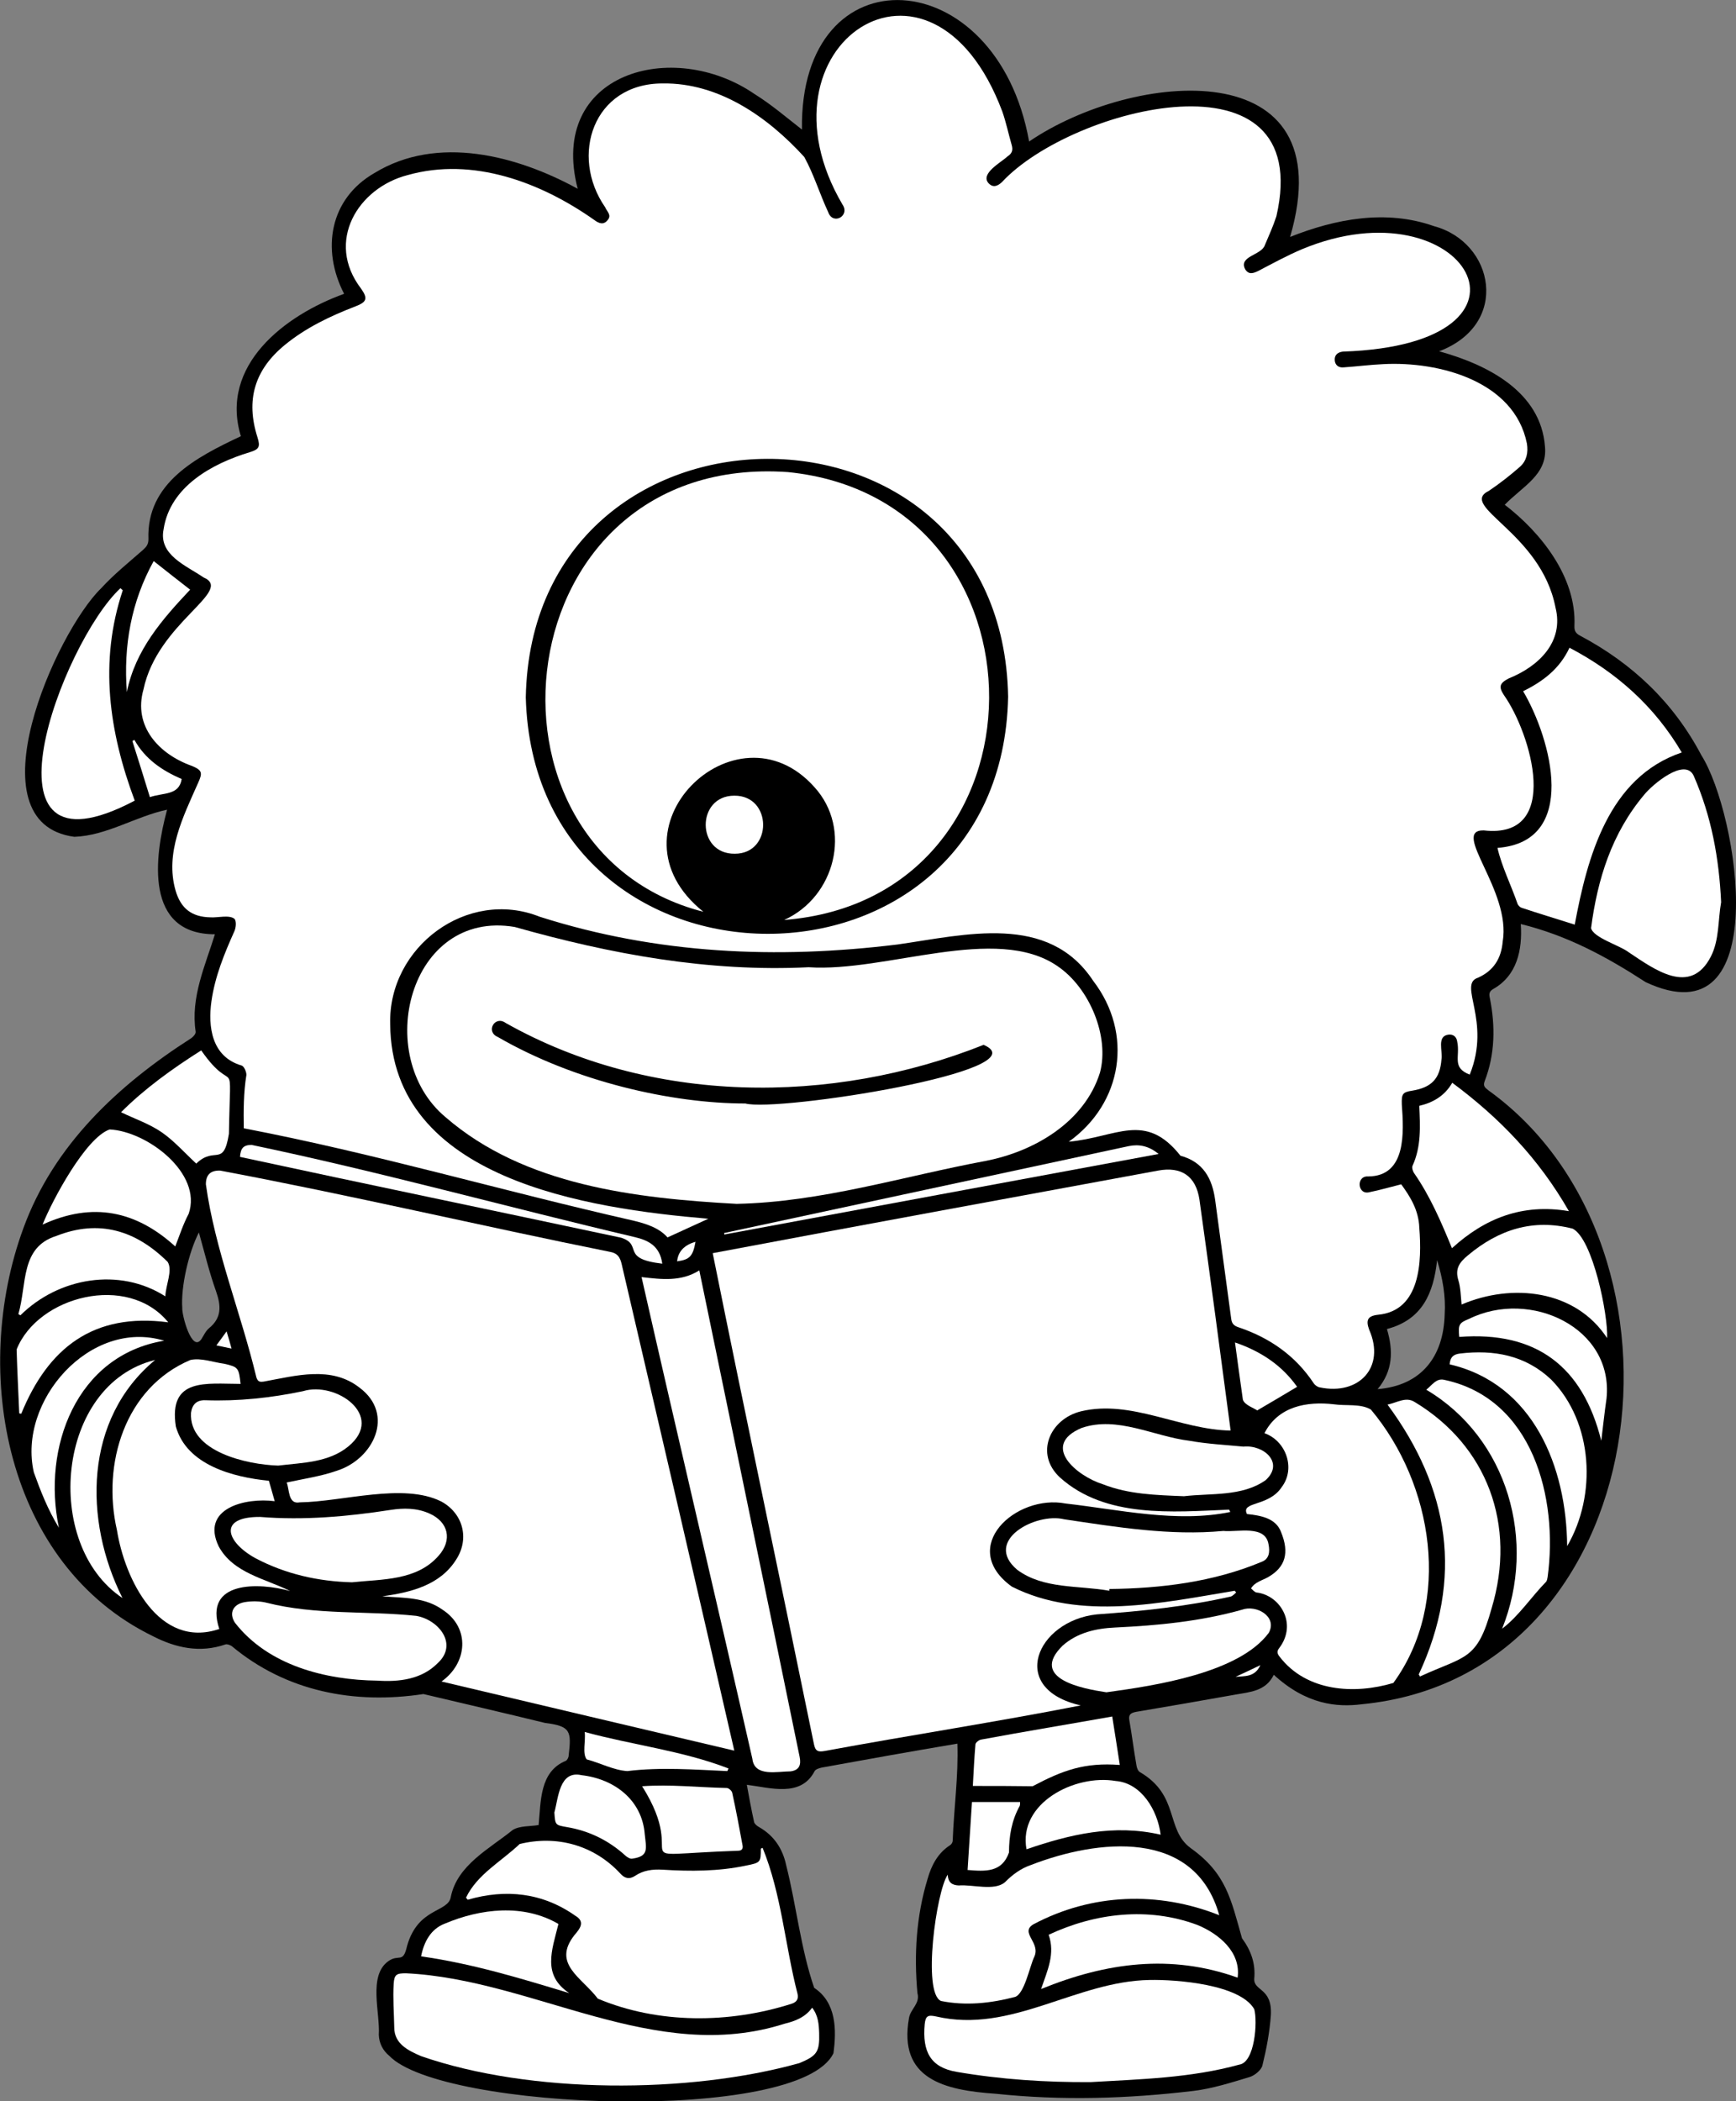 <?xml version="1.0" encoding="utf-8"?>
<!-- Generator: Adobe Illustrator 26.0.0, SVG Export Plug-In . SVG Version: 6.00 Build 0)  -->
<svg version="1.1" id="Capa_1" xmlns="http://www.w3.org/2000/svg" xmlns:xlink="http://www.w3.org/1999/xlink" x="0px" y="0px"
	 viewBox="0 0 595.3 720.1" style="enable-background:new 0 0 595.3 720.1;" xml:space="preserve">
<rect x="0" y="0" width="595.3" height="720.1" fill="#808080" stroke="none"/>
<style type="text/css">
	.st0{fill:#FFFFFF;}
</style>
<g>
	<path d="M583.4,258.8c-9.5-18-23.6-31.4-41.5-40.9c-1.5-0.8-2.1-1.6-2-3.5c0.7-16.6-11.5-31.9-23.9-41.4
		c6.2-6.4,14.7-10.3,13.8-19.9c-1.4-19-20-28.2-36.3-32.7c24.5-9.3,18.9-37.4-1.8-42.9c-16.4-5.8-33.7-2.5-49.3,3.7
		c18.6-63.8-53.8-57-89.5-32.7c-11.1-62-78.8-65.8-77.9-4.1c-5.4-4.2-10.5-8.6-16.3-12.2c-28-19.2-70.9-7.3-60.6,32.5
		c-20.8-11.4-48.1-18.6-69.7-5.4c-15.3,8.8-18.3,26.1-10.4,41.4c-20.3,7.3-42.8,24.5-35.4,48.8c-15.3,7.2-32.4,16-31.7,35.3
		c0,1.8-0.7,2.6-1.9,3.7c-4.9,4.3-9.9,8.3-14.3,13.1c-15.5,15-44.8,80.5-9.2,85.2c11.1-0.4,21-7,31.8-9.3
		c-4.4,16.2-7.8,42.7,16.4,42.7c-3.3,10.7-8.4,21.6-6.6,33.4c0.1,0.7-0.8,1.7-1.5,2.2C40.6,371.8,18.4,392.4,8,421
		c-18.1,49.3-6.1,115.2,44.5,139.8c7.8,4,16.1,5.8,24.8,2.8c0.6-0.2,1.6,0.2,2.2,0.6c18.7,15.6,42.1,20,65.7,16.4
		c13.9,3.3,27.8,6.5,41.7,9.9c8.8,1.1,9.1,2.8,8.1,11.2c0,0.6-0.5,1.6-1,1.8c-9,3.7-8.5,13.9-9.3,22c-2.9,0.5-6.5,0.2-8.9,1.7
		c-7.9,6.4-19,12-21.2,22.9c-0.9,5.5-11.2,3.5-15,16.8c-1.4,6.3-2.8,2.6-6.5,5.3c-6.9,5-2.7,17.7-3.2,25.2c0.1,2.9,1.4,5.4,3.6,7.2
		c17.9,18.7,140.8,23.3,152.3-0.9c1.1-8,1-17.4-6.6-22.4c-4.6-13.3-6.1-28.2-9.6-42c-1.2-5.7-4.2-10.2-9.3-13.1
		c-0.7-0.4-1.5-1-1.7-1.7c-1-4.5-1.8-9-2.5-12.8c8,1,18.5,4.4,23.2-4.6c0.3-0.7,1.6-1.1,2.5-1.3c15.4-2.8,31-5.6,46.5-8.2
		c0.4,10.9-1.2,22.2-1.6,33.2c0,0.6-0.4,1.3-0.9,1.6c-4.2,2.7-6.4,6.9-7.7,11.5c-3.9,12.8-4.7,25.9-3.5,39.2c1,3.6-2.4,5.4-2.9,8.6
		c-3.7,20.8,12,24.7,29.8,25.9c22.7,2.4,45.3,1.7,67.9-1c6.4-0.8,12.7-2.8,19-4.7c1.8-0.5,4.1-2.4,4.5-4c1.4-5.7,2.5-11.5,2.9-17.3
		c0.5-9.4-5.9-8.1-5.7-12.4c0.5-5.2-1.1-9.7-4.2-13.9c-3.8-13.4-5.4-22.2-17.6-30.9c-8.7-6.4-3.7-18.1-17.5-26.1
		c-0.6-0.4-1-1.5-1.1-2.3c-0.9-5.1-1.5-10.1-2.4-15.2c-0.4-2.1,0.3-2.7,2.3-3.1c11.4-1.9,22.7-3.9,34-5.9c5.1-0.9,10.5-1.2,13.2-6.8
		c11.1,10.2,21.6,11.2,30.2,10.1c100.7-9.8,118.9-156.1,43.4-210.4c-0.9-0.8-2-1.3-1.3-3.1c3.6-9.3,3.7-18.9,1.8-28.5
		c-0.3-1.3-0.3-2.3,1.1-3.1c8.2-4.6,10.1-13.4,9.5-22.3c15.9,3.9,29.4,11.2,42.8,19.9C608.5,357.3,596.2,279,583.4,258.8z
		 M71.7,455.2c-1.1,0.9-1.8,2.4-2.6,3.7c-3.3,5-6.8-8.3-6.6-10.7c-0.5-7,2.1-18.8,5.7-25.8c2,7.1,3.6,13.8,5.9,20.2
		C75.8,447.5,76.1,451.6,71.7,455.2z M495.4,450.5c-0.4,14.6-8.1,24.4-23,25.6c5.3-6.3,5.4-13.2,3.2-20.6
		c12.2-3.2,16-12.4,17.2-23.6C494.7,438.1,495.8,444.2,495.4,450.5z"/>
	<path class="st0" d="M504,368.3c-6.3-2.4-3.2-6.2-4.3-11.3c-0.2-1.6-1.3-2.6-3-2.4c-4.1,0.5-1.9,5.7-2.4,8.5
		c-0.5,6.6-3.4,9.6-10,10.7c-3.4,0.5-3.7,1.2-3.6,4.7c0.7,9.6,1.6,24.6-11.5,24.7c-4.3-0.3-3.7,6.5,0.4,5.4
		c3.5-0.7,6.9-1.7,10.9-2.7c2.9,4,6,8.7,6.2,14.9c0.9,11.4,0.5,28.4-14.1,29.8c-3.6,0.4-4.3,1.8-3.1,5.1
		c5.7,12.9-3.5,22.6-16.9,19.8c-0.8-0.1-1.7-0.8-2.1-1.4c-6.3-9.5-15.1-15.6-25.8-19.2c-1.5-0.5-2.3-1.2-2.5-2.9
		c-1.8-13.6-3.7-27.1-5.5-40.7c-1-7.4-4.1-13.1-11.9-15.2c-12.1-15.3-21.9-6.3-38.3-4.8c18.5-13.2,22.2-37.1,8.4-55.1
		c-15.4-23.4-43.9-15.8-67.1-12.5c-41.5,5.1-82.5,3.3-122.7-9.5c-24.8-9.9-52,10.3-51.3,36.8c0.4,53.2,67.7,63.2,109.1,66.7
		c-4.6,2.1-9.2,4.2-14,6.4c-2.9-3.3-7.3-4.7-11.9-5.8c-44.6-10.1-88.5-23-133.4-31.6c-0.1-5.8-0.1-12.3,0.9-18.3
		c0-1.1-0.8-2.9-1.6-3.2c-10.4-3-11.6-13.4-10.4-22c1.2-8.5,4.4-16.3,7.9-24.1c0.5-1.2,0.7-3.1,0.1-4.1c-1.7-1.6-6-0.4-8.3-0.6
		c-6.4-0.1-10.2-3-12-9.2c-3.7-12.9,2.6-25.3,7.7-36.8c1.6-3.5,1.5-4.4-2.1-5.9c-11.3-4-20.2-13.6-16.6-26.2
		c4.8-23,31.3-33.8,20.6-38.4c-6-4.1-15.5-7.7-13.7-16.5c2.2-14.6,16.6-22.5,29.5-26.4c3.3-1,3.7-1.9,2.7-5.1
		c-4.1-12.8-1-23.2,9.4-31.7c7.2-5.9,15.6-9.9,24.2-13.2c3.9-1.5,4.3-2.7,1.9-6.1c-12.3-16.1-1.1-34.5,16-38.9
		c22.4-6.3,45.7,2.5,64,15.4c1.6,1.2,3.2,1.8,4.6,0c1.4-1.7-0.2-2.8-0.9-4.4c-12.2-17.6-4.1-42.4,19.7-42.4
		c19.3-0.3,36.1,11.5,48.6,25.2c3.3,6,5.3,12.7,8.2,18.9c1.6,4.6,7.6,1.3,4.9-2.6c-32-54.5,30.4-96.7,54.8-31.9
		c1.3,3.7,2.1,7.6,3.2,11.4c0.5,1.7,0.3,2.9-1.4,4c-2.1,2-9.5,5.9-6.5,9.2c1.6,1.7,3.2,0.9,4.6-0.4c23.8-25.7,107.6-47.1,94.1,11.7
		c-1.1,3.4-2.6,6.7-4,10c-1.2,3.4-9.1,3.7-6.7,8.2c1.2,1.9,2.7,1.4,4.4,0.6c5-2.6,9.9-5.3,15.1-7.5c55.8-23.2,89,32.6,14,35.1
		c-1.7,0.2-2.9,1.1-2.8,2.9c0.1,1.8,1.4,2.7,3.1,2.5c4.5-0.3,9-0.9,13.6-1.1c19.1-1,44.9,5.8,49.2,27.2c0.5,3.1-0.1,5.9-2.3,7.9
		c-3.4,3-7,5.8-10.7,8.3c-10.9,5.3,17.8,14.2,22.8,40c3,11.8-5.8,20.2-16,24.3c-3.1,1.6-3.6,2.8-1.7,5.7
		c9.3,13.1,20.1,49.5-6.9,46.4c-11.5-0.2,9.5,20.6,6.5,38.1c-0.5,5.8-3.1,10-8.5,12.4C499.8,337.4,511.5,349.7,504,368.3z
		 M345.7,238.8c-1.9-109.2-163.3-108.3-165.4,0.2C183.2,346.9,343.5,347.3,345.7,238.8z"/>
	<path class="st0" d="M244.4,429.5c50.9-9.6,101.8-18.9,152.7-28.3c8-1.5,13,1.9,14.2,9.9c3.7,26.4,7.2,52.7,10.7,79.2
		c-17.4-0.3-34.1-10.7-51.3-6.6c-10.7,2.6-16,14.6-7.2,22.7c15.6,14,38.6,11.8,58,11c0.1,0.3,0.2,0.5,0.4,0.8
		c-18.4,3.8-38-0.8-56.5-2.9c-17.1-3.3-37.1,15-18.4,28.5c23.4,11.8,51.7,5.5,76.4,1.4c0.2,0.2,0.3,0.4,0.5,0.6
		c-0.6,0.5-1.2,1.2-1.9,1.4c-15.1,3.4-30.4,5-45.9,6.1c-20.6,2.2-30.7,25.5-5.5,31.2c-29.1,5.7-58.5,10.2-87.7,15.6
		c-2.3,0.4-3.3,0.2-3.8-2.4C267.6,541.5,255.7,485.6,244.4,429.5z"/>
	<path class="st0" d="M98.3,508.1c5.9-1.3,11.7-2.1,17.1-4c12.6-3.9,20.2-19.3,7.9-28.5c-9.7-7.6-21.8-4.1-32.8-2.1
		c-1.4,0.2-2.1,0.1-2.6-1.5c-5.3-22.1-14.2-43.7-17.3-66.1c0-3.3,1.6-4.8,4.9-4.7c44.7,8.4,89.2,18.9,133.9,27.9
		c3.1,0.6,3.5,2.9,4,5.1c12.9,55.3,25.7,110.4,38.4,165.8c-33.5-7.9-66.7-15.7-100.4-23.7c8.9-6.3,9.9-18.3,0.5-24.5
		c-6.2-4.5-13.5-4.1-20.8-4.7c9.7-1.3,19.9-3.8,25.4-12.7c4.6-7.2,2.2-15.8-5.2-19.8c-13-6.5-33.8,0.1-48.5,0.3
		C98.7,515.7,99.3,510.4,98.3,508.1z"/>
	<path class="st0" d="M252.6,412.6c-34.6-1.9-72.8-6.3-99.8-29.7c-25.2-21-12.5-71.3,23.7-65.2c32.9,9.3,66.4,15.5,100.8,13.8
		c26.5,1.8,64.2-14.9,85.3-0.4c11.1,7.5,17.9,24.2,14.6,36.5c-5.3,17-22.6,27.1-39.3,30.3C309.5,403.2,281.7,412,252.6,412.6z
		 M255.6,378.2c10.9,3,102.1-11.3,81.7-20.1c-52.3,20.8-114.2,20.5-163.9-7.5c-3.7-2.7-7,3-2.7,4.8
		C197.1,370.7,230.4,378.2,255.6,378.2z"/>
	<path class="st0" d="M427.6,518.9c-2.2-4.4,7.4-2.4,11.9-9.2c4.9-6.4,1.5-15.9-5.9-18.5c4.7-9.2,14.5-11,23.9-9.9
		c4,0.6,9.1-0.3,12.6,1.8c21.4,25.5,27.9,66,7.7,93.7c-13.4,4-29.8,3-39-9c-0.9-1.1-1-1.9-0.1-3c6.3-8.4,0.2-18.1-7.8-19
		c-0.7-0.1-1.3-0.9-1.9-1.4c1.3-2.2,3.8-2.7,5.9-3.9c5.9-3.4,7.3-8.3,4.4-15.4C437.5,520.2,432.1,519.4,427.6,518.9z"/>
	<path class="st0" d="M159.8,650.4c3.8-8,12.1-12.4,18.4-18.4c12.6-3.1,25.4,0.3,34.5,10.1c1.5,1.7,3.1,2.1,5.1,0.8
		c2.8-1.9,6-2.3,9.4-2.1c9.6,0.6,19.1,0.6,28.6-1.4c5-1,5.1-1.1,5.1-5.8c0.2-0.1,0.4-0.2,0.6-0.3c6.5,15.9,7.7,33.5,12,50.1
		c0.4,1.9-0.5,2.8-1.9,3.3c-21.5,6.9-45.9,7-66.6-1.7c-5.5-7.3-15.8-11.9-8-21.8c2-2.3,3.7-4.6,0.3-6.6c-11.2-7.9-23.8-9.3-36.9-5.5
		C160.2,650.9,160,650.6,159.8,650.4z"/>
	<path class="st0" d="M278.5,688.1c2.1,2.7,2.3,5.7,2.4,8.7c0.2,6.5-0.8,7.8-6.8,10.3c-38,10.6-92.3,10.6-129.7-2.4
		c-4.4-1.9-9.2-4.2-9.2-9.8c-0.1-5-0.5-10-0.2-15c0.2-3.2,1-3.6,4.2-3.6c43.9,2.1,85.3,31.5,129.8,17.3
		C272.7,692.7,276.1,691.4,278.5,688.1z"/>
	<path class="st0" d="M220,437.7c7,0.8,13.6,1.6,19.8-2.3c11.5,55.7,23,111.1,34.4,166.7c0.6,2.9-0.2,4.6-3.1,5
		c-4.5,0-12.4,2-13.1-4.3C245.5,547.7,232.5,492.8,220,437.7z"/>
	<path class="st0" d="M374,713.6c-15.4,0.1-30.7-0.9-45.9-3.5c-8.9-1.5-11.9-6.8-11-16.4c0.3-2.8,1.1-3.2,3.9-2.6
		c25.8,6,47.9-12.1,73.2-12.5c9.3-0.2,31,1.5,35.9,10c1.2,4.3,0.2,18.2-5.1,19C408.3,712.2,391.1,712.6,374,713.6z"/>
	<path class="st0" d="M92.2,507.5c0.6,2.2,1.3,4.4,2,7c-10-1.3-25.5,2.4-19.2,15.5c5,9.2,15.9,11,24.5,15.3
		c-10.7-3-29.8-3.6-24.3,13c-20.7,7-32.4-17-35.1-33.9c-5.2-22.6,2.7-48.8,25.2-58.3c3.7-0.8,7.8,0.8,11.6,1.3
		c4.8,1.1,5,1.4,5.6,6.9c-11.7,0-24.8-2.3-22.2,14.6C64,502.1,79.9,506.3,92.2,507.5z"/>
	<path class="st0" d="M540,316.9c-6.3-2-12.3-3.8-18.3-5.8c-0.5-0.2-1.1-0.8-1.3-1.3c-2.2-6.4-5.4-12.7-6.9-19.2
		c28-2.1,18.5-37.3,8.8-53.7c6.7-3.3,12.5-7.6,15.9-14.9c16.2,8.5,29.2,20.1,38.5,35.9C551.5,266.4,544.3,293.9,540,316.9z"/>
	<path class="st0" d="M325,642.5c0.1,2.9,1.7,3.6,3.8,3.7c4.6-0.4,12.2,2,15.8-1.1c2.6-2.6,5.4-4.7,8.9-5.9
		c22.7-8.8,56.2-12.8,64.6,17.2c-20.9-8.3-43.7-7.5-63.7,3.1c-4.9,2.9,2.7,6.3,0.2,11.3c-1.5,3.2-3.3,12.5-6.5,13.6
		c-8.4,2.2-16.9,3.1-25.4,1.4C316.2,683.1,321.1,648,325,642.5z"/>
	<path class="st0" d="M590.2,309.2c-1.1,6.2-0.6,12.9-3.5,18.6c-7,13.7-19.3,4.5-28.3-1.5c-3-2.3-12-4.9-12.8-8.2
		c2.2-16.8,7.1-32.5,18.2-45.7c2.7-3.4,14-13,17-6.5C586.9,279.8,589.5,294.2,590.2,309.2z"/>
	<path class="st0" d="M380.4,545.2c-10.6-1.9-22.6-0.5-31.6-7.2c-11.8-10,6.4-19.7,16.1-17.3c18.1,2.7,36.3,5.7,54.6,4
		c5,0.5,14.4-2.2,15.5,4.6c0.5,2.5,0.3,5-2.4,6c-16.5,6.9-34.4,9.1-52.2,9.3C380.4,544.8,380.4,545,380.4,545.2z"/>
	<path class="st0" d="M486.5,573.9c15.4-33,10.6-63.7-10.7-92.5c3.4-0.7,6.3-2.8,9.3-0.9c24.9,15,35,42.2,26.4,70.7
		c-5,18.1-9,16.2-24.6,23.4C486.8,574.3,486.7,574.1,486.5,573.9z"/>
	<path class="st0" d="M538,415.1c-15.9-2.7-28.8,2.4-40.1,12.7c-3.7-9-7.5-17.9-13.1-25.9c-0.4-0.7-0.7-1.8-0.4-2.4
		c3-6.6,2.6-13.4,2.3-20.5c4.7-1.1,8.7-3.4,11.3-7.9C514.2,383.1,527.7,397.1,538,415.1z"/>
	<path class="st0" d="M120.7,542.3c-11.6-0.3-22.7-2.8-33-8.2c-10.1-5.5-13.2-14.3,1.5-14.2c15,1.2,29.8-0.1,44.7-2.4
		c4.5-0.7,9-0.7,13.3,1.2c6.6,2.9,8,9.1,3.2,14.5C142.9,541.8,131,541.2,120.7,542.3z"/>
	<path class="st0" d="M129.4,576c-17.8-0.2-37.4-5.2-48.8-19.8c-2.2-3.3-0.7-6.4,3.3-7.1c2.4-0.4,5.1-0.4,7.5,0.2
		c16.9,4.3,34.2,2.7,51.3,4.5c7.7,1.3,14.5,9.7,7.4,16.2C144.6,575.6,136.8,576.5,129.4,576z"/>
	<path class="st0" d="M42.1,202.3c-8.2,24.6-4.7,48.5,4.1,72.1c-56.6,29.9-24.8-54.4-4.9-72.8C41.6,201.9,41.9,202.1,42.1,202.3z"/>
	<path class="st0" d="M379.4,580c-8-1.2-26.6-4.6-15-16c5.1-4.5,11.5-5.9,18-6.2c14.7-0.7,29.3-2.1,43.5-6.1
		c4.9-1.8,12.2,2.3,9.2,7.9C424.9,573.4,396.2,577.7,379.4,580z"/>
	<path class="st0" d="M406,512.8c-9.5-0.4-18.9-0.6-27.8-4.1c-9-2.8-21.5-13.3-7.3-19.3c12.3-4.2,24.7,2.9,37,4.4
		c6.1,1.1,12.3,1.4,18.5,2c7-0.7,14.1,5.6,7.6,11.5C425.9,513,415.3,511.7,406,512.8z"/>
	<path class="st0" d="M95.4,502.3c-10.5-0.3-30.7-4.7-29.9-18.1c0.4-2.9,2-4.4,4.9-4.3c11.3,0.4,22.5-0.8,33.5-3.1
		c11.3-3.5,28.3,8.4,15.6,18.9C112.7,501.3,103.7,501.3,95.4,502.3z"/>
	<path class="st0" d="M60.1,427.2c-13.4-12.2-28.3-15.4-45.5-7.5c3.3-8.3,14.8-29.8,23-32.6c12.8,0.6,31.9,15,27.1,28.9
		C62.8,419.6,61.6,423.3,60.1,427.2z"/>
	<path class="st0" d="M551.1,458.6c-10.9-16.6-32.6-18.9-49.9-11.5c-0.3-2.9-0.3-5.7-1.1-8.3c-1.2-3.9,0.3-6.1,3.2-8.5
		c10.6-8.9,22.4-12.7,36-9.2C546.2,424.6,551.5,450.8,551.1,458.6z"/>
	<path class="st0" d="M424.4,677.8c-22.9-8.2-45.1-5.2-67.4,3.9c2.2-6.4,4.9-12.1,2.6-18.6c16-7.5,34.2-9.6,50.9-3.4
		C417.9,662.7,425.6,669,424.4,677.8z"/>
	<path class="st0" d="M515.1,558.2c12-29.8,2-65.3-26-81.9c2-1.6,3.4-4,6.1-3.4c30.4,6.4,39.2,40.5,35.5,67.6
		c-0.1,0.6-0.2,1.2-0.5,1.6C525.1,547.3,520.8,553.9,515.1,558.2z"/>
	<path class="st0" d="M537.4,529.9c-0.2-27-11.5-55.6-40.3-62.3c0.2-2.3,1.1-3.4,3.5-3.7c11.7-1.4,22.5,0.6,31.3,8.9
		C546.4,487.5,547.6,512.5,537.4,529.9z"/>
	<path class="st0" d="M6.3,450.4c3-10.3,0.6-22.9,13-26.8c14.7-5.8,27.3-1.9,38.2,8.9c1.8,2.9-0.7,8-0.8,11.8
		c-15.8-10.1-36.7-6.4-49.7,6.5C6.7,450.6,6.5,450.5,6.3,450.4z"/>
	<path class="st0" d="M144.4,670.5c1-5.1,3.4-9.4,8.1-11.2c12.3-5.2,27-6.9,39,0.1c-2.3,9.2-5.6,17.5,3.7,23.7
		C178.4,678,162,673,144.4,670.5z"/>
	<path class="st0" d="M333.6,612.1c0.3-5.3,0.5-9.8,0.9-14.3c0.1-0.6,1.2-1.5,2-1.6c15.1-2.8,29.7-5.2,44.9-7.9
		c0.9,5.5,1.7,10.9,2.6,16.6c-12.1-0.9-19.5,1.8-29.9,7.3C347.5,612.1,340.8,612.1,333.6,612.1z"/>
	<path class="st0" d="M67.3,398.8c-4-3.7-7.6-7.8-11.8-10.7c-4.2-2.9-9.2-4.6-14-6.9c8-8,17.4-14.8,27.5-21.2
		c11.7,16.8,10-1,9.5,28.6C76.6,400.3,73.7,392.6,67.3,398.8z"/>
	<path class="st0" d="M549.1,493.8c-6.4-25.7-22.5-37.6-48.7-35.6c-0.4-4.2-0.1-4.8,3.4-6.2c20.9-10.3,49.6,3,47.1,27.3
		C550.2,484.1,549.7,489,549.1,493.8z"/>
	<path class="st0" d="M398,628.8c-16.1-3.7-31.1-0.1-46,5c-2.9-15.8,16.5-25.8,30.6-23.4C391.5,611.1,397,620.6,398,628.8z"/>
	<path class="st0" d="M6.6,484.4c-0.3-7.3-0.7-14.6-0.9-21.9c7.3-18.3,38.1-26.3,52-9.3c-25.7-3.4-41.2,8.8-50.4,31.3
		C7.1,484.5,6.9,484.5,6.6,484.4z"/>
	<path class="st0" d="M220.2,612.2c9.7-0.7,19.3,0.4,29,0.6c0.7,0,1.8,1,1.9,1.7c1.3,5.9,2.4,11.8,3.5,17.8c0.3,1.3-0.2,2-1.5,2
		C210.6,635.8,237.4,639.6,220.2,612.2z"/>
	<path class="st0" d="M53.2,466.1C28.8,486.3,28.6,521,42,547.7C14.5,529.4,19.2,474.4,53.2,466.1z"/>
	<path class="st0" d="M56.3,459.5c-30.2,5-41.9,36.7-36.1,64.1c-3.8-6.2-6.3-12.6-8.6-19C6,480.2,30.9,451.8,56.3,459.5z"/>
	<path class="st0" d="M190.1,621.2c1.4-5.1,1.7-14.5,9.3-12.8c11.3,1.3,20.8,8.5,21.7,20.3c0.5,4.8,1.5,7.5-4.2,8.3
		c-0.7,0.2-1.7-0.4-2.3-0.9c-5.8-5.3-12.5-8.6-20.2-9.9C190.4,625.5,190.4,625.5,190.1,621.2z"/>
	<path class="st0" d="M227.1,433.1c-14.6-1.7-6.4-6.4-14.1-8.9c-43.6-9.3-87.2-18.3-130.7-27.7c0.2-3,1.2-4.1,4-4.1
		c44,9.2,87.6,21.3,131.4,31.6C222.4,425.1,226.3,427.1,227.1,433.1z"/>
	<path class="st0" d="M397.3,395.5c-50.1,9.3-99.5,18.4-148.9,27.6c0-0.2-0.1-0.3-0.1-0.5c46.3-9.9,92.5-19.9,138.8-29.8
		C390.6,392.1,393.9,392.7,397.3,395.5z"/>
	<path class="st0" d="M43.5,237.2c-1.2-15.9,1.5-31,9.2-44.9c4.4,3.5,8.4,6.6,12.5,9.8C55.7,212.2,46.4,222.7,43.5,237.2z"/>
	<path class="st0" d="M200.5,593.6c16.5,4.5,33.5,6.4,49.3,12.5c-0.1,0.3-0.2,0.6-0.4,0.9c-11.4-0.5-22.8-1.4-34.3,0
		c-4.7-0.3-9.3-2.8-13.9-4C199.6,601,200.9,596.7,200.5,593.6z"/>
	<path class="st0" d="M333.3,617.6c5.7,0,11,0,16.5,0c0,0.7,0,1-0.1,1.3c-2.8,5-3.7,10.4-3.7,16c-2.4,6.9-8.1,6.5-14.2,6
		C332.3,632.9,332.8,625.3,333.3,617.6z"/>
	<path class="st0" d="M431.1,483.4c-1-0.8-4.3-1.8-4.9-3.7c-0.9-6.4-1.8-12.8-2.7-19.6c9.1,3.1,16.2,8,21.3,15.2
		C440.3,478,435.9,480.6,431.1,483.4z"/>
	<path class="st0" d="M51.4,273.2c-2-6.5-4-12.9-6-19.2c0.2-0.1,0.4-0.3,0.7-0.4c3.7,6.6,9.5,10.5,16.2,13.4
		C61.4,272.7,56,271.6,51.4,273.2z"/>
	<path class="st0" d="M238.5,425.6c-0.9,5-2,6.1-6.3,6.7C232.5,429,234.6,426.7,238.5,425.6z"/>
	<path class="st0" d="M79.4,462.2c-1.9-0.4-3.3-0.7-5.2-1.1c1.2-1.6,2.2-3,3.5-4.8C78.4,458.5,78.8,460.1,79.4,462.2z"/>
	<path class="st0" d="M432.2,570.7c-1.9,4.2-5.4,3.7-8.5,4C426.3,573.5,428.9,572.3,432.2,570.7z"/>
	<path class="st0" d="M241.2,312.5c-83.1-21.3-68.4-157.5,29-150.7c92.4,9.3,92,146.2-1.3,153.5c17.5-7.9,23.4-31.2,10.4-45.5
		C252.4,239.5,206.2,284.5,241.2,312.5z"/>
	<path class="st0" d="M251.8,272.7c13.1-0.1,13.2,19.9,0.2,19.9C238.7,292.8,238.7,272.7,251.8,272.7z"/>
</g>
</svg>
